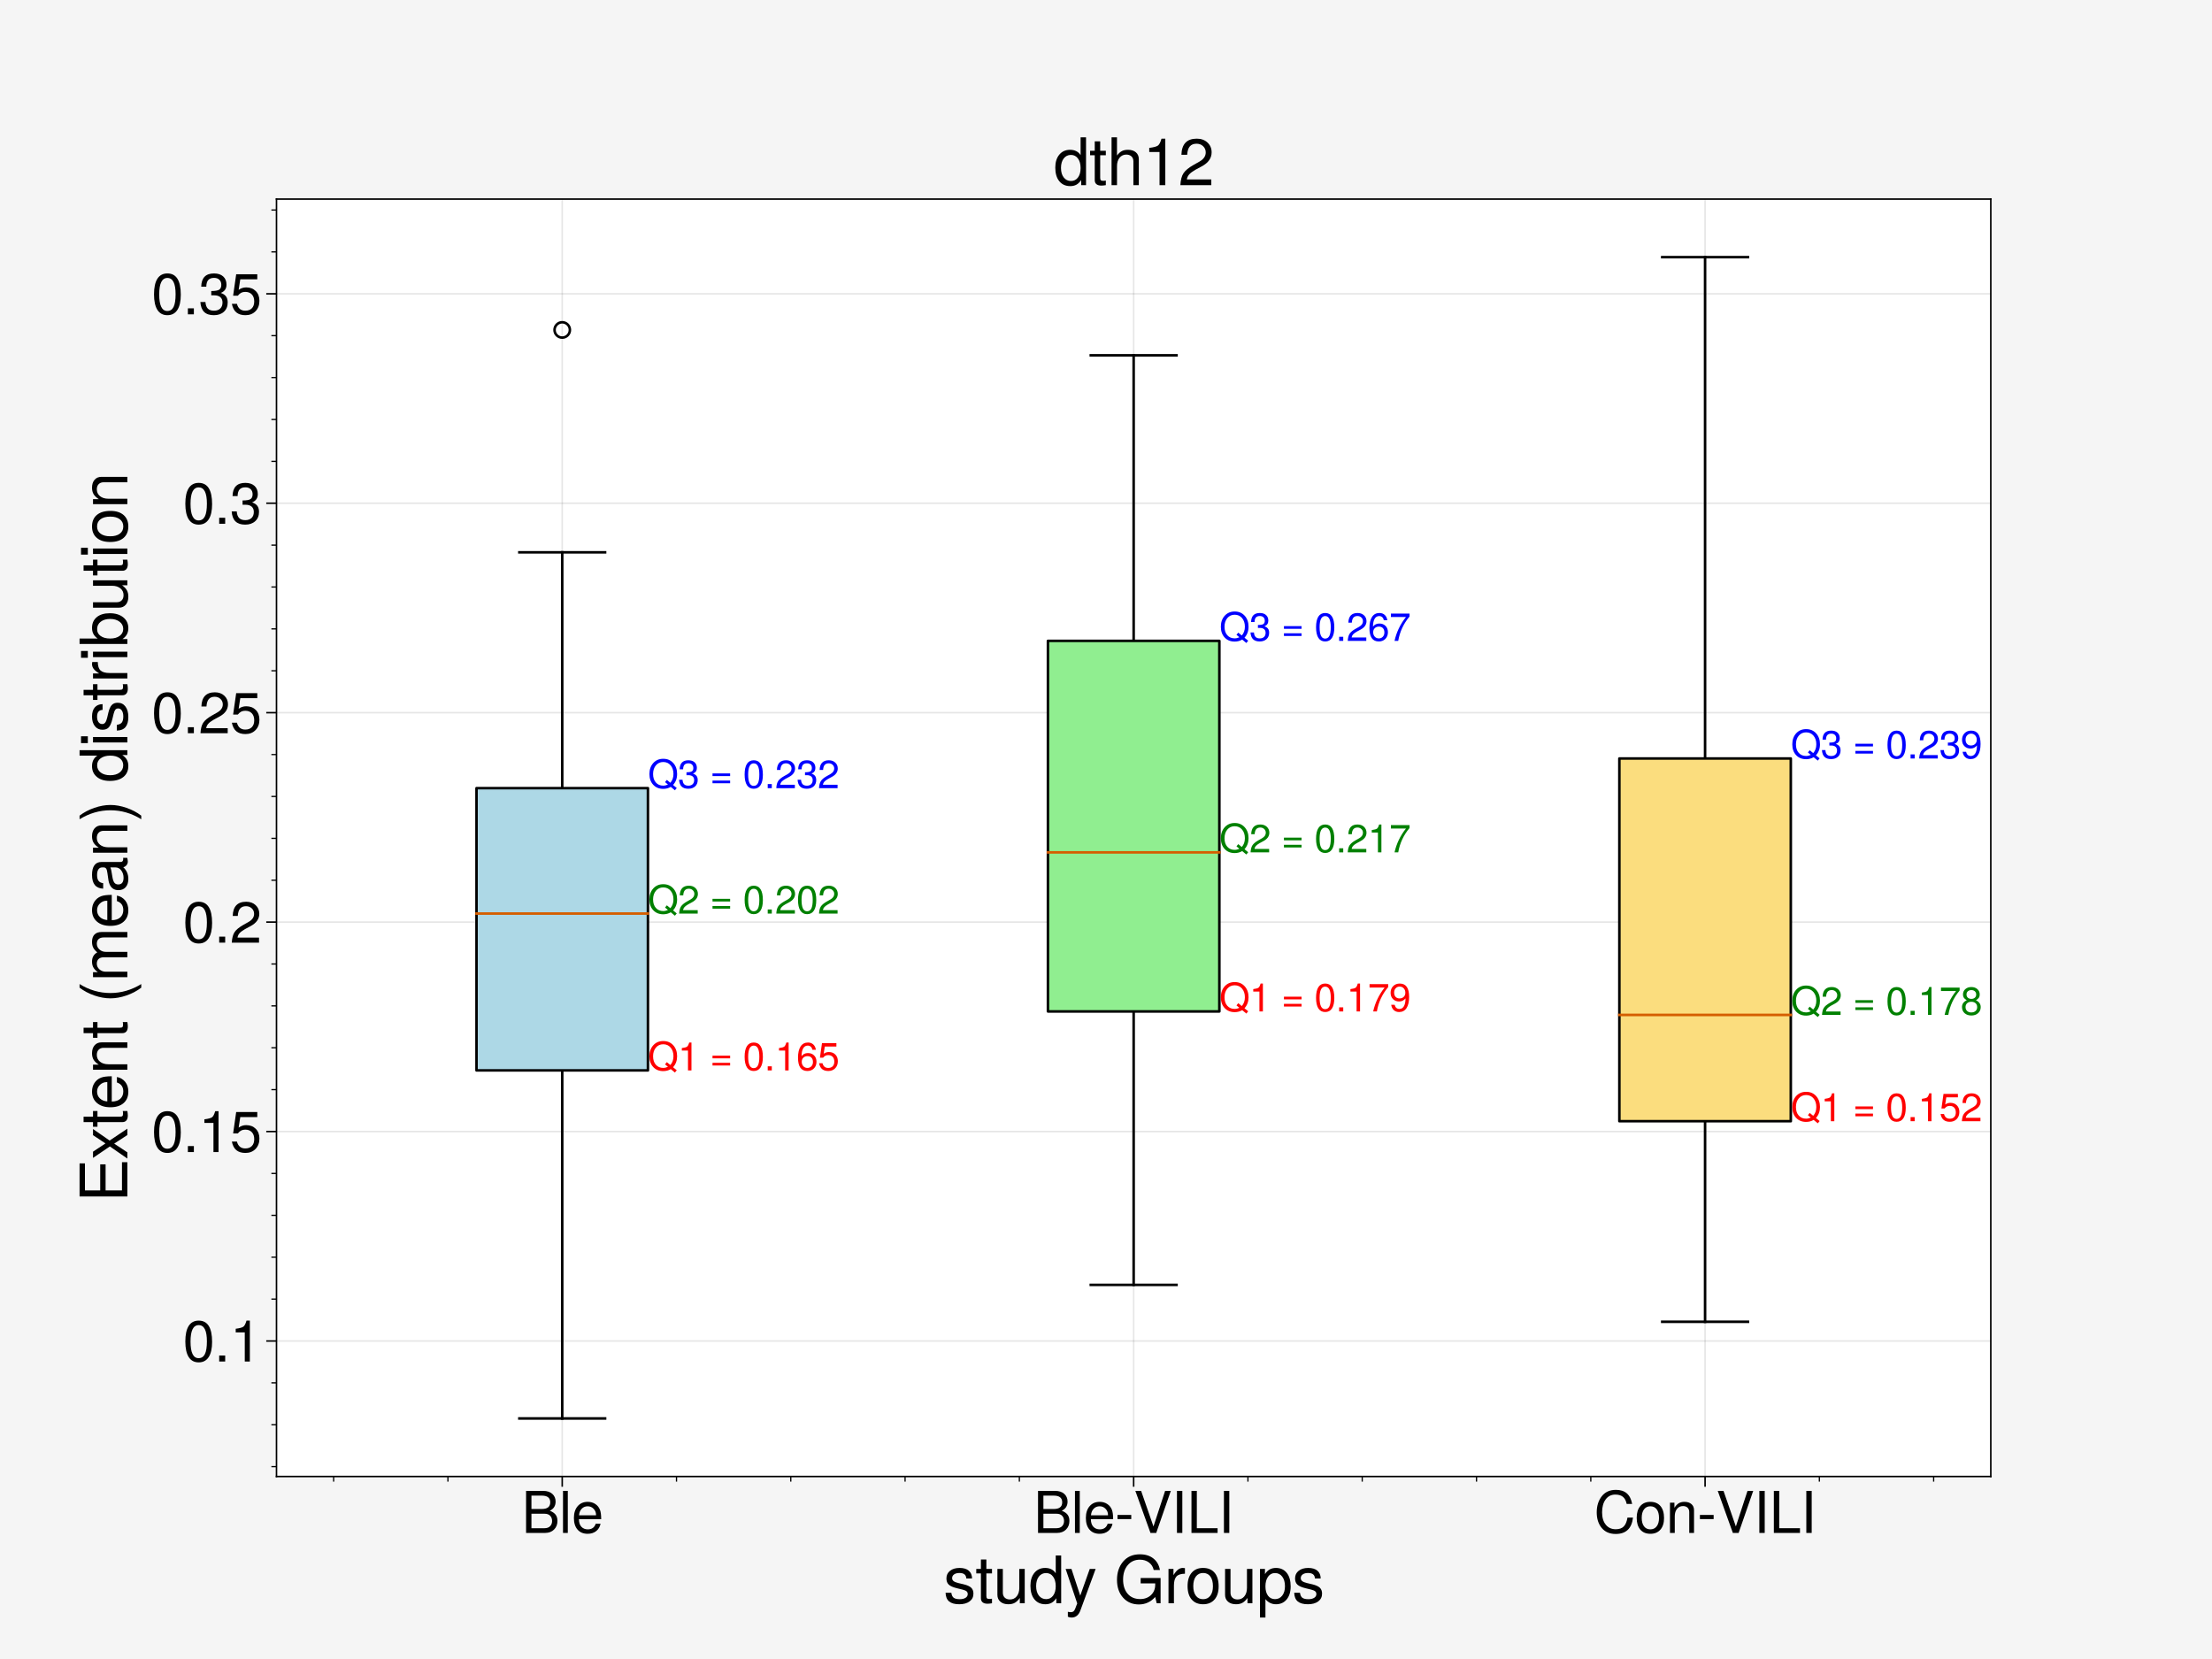 <?xml version="1.0" encoding="utf-8" standalone="no"?>
<!DOCTYPE svg PUBLIC "-//W3C//DTD SVG 1.1//EN"
  "http://www.w3.org/Graphics/SVG/1.1/DTD/svg11.dtd">
<svg height="648pt" version="1.1" viewBox="0 0 864 648" width="864pt" xmlns="http://www.w3.org/2000/svg" xmlns:xlink="http://www.w3.org/1999/xlink">
 <defs>
  <style type="text/css">*{stroke-linecap:butt;stroke-linejoin:round;}</style>
 </defs>
 <g id="figure_1">
  <g id="patch_1">
   <path d="M 0 648 
L 864 648 
L 864 0 
L 0 0 
z
" style="fill:#f5f5f5;"/>
  </g>
  <g id="axes_1">
   <g id="patch_2">
    <path d="M 108 576.72 
L 777.6 576.72 
L 777.6 77.76 
L 108 77.76 
z
" style="fill:#ffffff;"/>
   </g>
   <g id="matplotlib.axis_1">
    <g id="xtick_1">
     <g id="line2d_1">
      <path clip-path="url(#p7f384bb886)" d="M 219.6 576.72 
L 219.6 77.76 
" style="fill:none;stroke:#000000;stroke-linecap:square;stroke-opacity:0.1;stroke-width:0.6;"/>
     </g>
     <g id="line2d_2">
      <defs>
       <path d="M 0 0 
L 0 4 
" id="m1b07708f8f" style="stroke:#000000;stroke-width:0.6;"/>
      </defs>
      <g>
       <use style="stroke:#000000;stroke-width:0.6;" x="219.6" xlink:href="#m1b07708f8f" y="576.72"/>
      </g>
     </g>
     <g id="text_1">
      <!-- Ble -->
      <g transform="translate(203.705 598.759)scale(0.22 -0.22)">
       <defs>
        <path d="M 3987 1331 
Q 3987 749 3609 374 
Q 3232 0 2611 0 
L 506 0 
L 506 4666 
L 2400 4666 
Q 3046 4666 3414 4336 
Q 3782 4006 3782 3482 
Q 3782 2765 3136 2464 
Q 3584 2291 3785 2022 
Q 3987 1754 3987 1331 
z
M 2253 2656 
Q 3187 2656 3187 3398 
Q 3187 4141 2253 4141 
L 1101 4141 
L 1101 2656 
L 2253 2656 
z
M 3392 1325 
Q 3392 1683 3177 1907 
Q 2963 2131 2554 2131 
L 1101 2131 
L 1101 525 
L 2554 525 
Q 2957 525 3174 749 
Q 3392 973 3392 1325 
z
" id="TeXGyreHeros-Regular-42" transform="scale(0.016)"/>
        <path d="M 966 0 
L 435 0 
L 435 4666 
L 966 4666 
L 966 0 
z
" id="TeXGyreHeros-Regular-6c" transform="scale(0.016)"/>
        <path d="M 3283 1523 
L 813 1523 
Q 819 966 1091 681 
Q 1363 397 1798 397 
Q 2470 397 2675 1018 
L 3213 1018 
Q 3110 506 2729 205 
Q 2349 -96 1779 -96 
Q 1069 -96 662 368 
Q 256 832 256 1657 
Q 256 2483 672 2966 
Q 1088 3450 1792 3450 
Q 2266 3450 2627 3213 
Q 2989 2976 3149 2566 
Q 3283 2214 3283 1523 
z
M 2714 1997 
Q 2714 2394 2445 2675 
Q 2176 2957 1786 2957 
Q 1382 2957 1120 2681 
Q 858 2406 826 1958 
L 2707 1958 
L 2714 1997 
z
" id="TeXGyreHeros-Regular-65" transform="scale(0.016)"/>
       </defs>
       <use xlink:href="#TeXGyreHeros-Regular-42"/>
       <use x="66.7" xlink:href="#TeXGyreHeros-Regular-6c"/>
       <use x="88.9" xlink:href="#TeXGyreHeros-Regular-65"/>
      </g>
     </g>
    </g>
    <g id="xtick_2">
     <g id="line2d_3">
      <path clip-path="url(#p7f384bb886)" d="M 442.8 576.72 
L 442.8 77.76 
" style="fill:none;stroke:#000000;stroke-linecap:square;stroke-opacity:0.1;stroke-width:0.6;"/>
     </g>
     <g id="line2d_4">
      <g>
       <use style="stroke:#000000;stroke-width:0.6;" x="442.8" xlink:href="#m1b07708f8f" y="576.72"/>
      </g>
     </g>
     <g id="text_2">
      <!-- Ble-VILI -->
      <g transform="translate(403.674 598.759)scale(0.22 -0.22)">
       <defs>
        <path d="M 1818 1536 
L 294 1536 
L 294 1997 
L 1818 1997 
L 1818 1536 
z
" id="TeXGyreHeros-Regular-2d" transform="scale(0.016)"/>
        <path d="M 4128 4666 
L 2509 0 
L 1869 0 
L 192 4666 
L 832 4666 
L 2202 717 
L 3494 4666 
L 4128 4666 
z
" id="TeXGyreHeros-Regular-56" transform="scale(0.016)"/>
        <path d="M 1235 0 
L 640 0 
L 640 4666 
L 1235 4666 
L 1235 0 
z
" id="TeXGyreHeros-Regular-49" transform="scale(0.016)"/>
        <path d="M 3411 0 
L 512 0 
L 512 4666 
L 1107 4666 
L 1107 525 
L 3411 525 
L 3411 0 
z
" id="TeXGyreHeros-Regular-4c" transform="scale(0.016)"/>
       </defs>
       <use xlink:href="#TeXGyreHeros-Regular-42"/>
       <use x="66.7" xlink:href="#TeXGyreHeros-Regular-6c"/>
       <use x="88.9" xlink:href="#TeXGyreHeros-Regular-65"/>
       <use x="144.5" xlink:href="#TeXGyreHeros-Regular-2d"/>
       <use x="177.8" xlink:href="#TeXGyreHeros-Regular-56"/>
       <use x="244.5" xlink:href="#TeXGyreHeros-Regular-49"/>
       <use x="272.3" xlink:href="#TeXGyreHeros-Regular-4c"/>
       <use x="327.9" xlink:href="#TeXGyreHeros-Regular-49"/>
      </g>
     </g>
    </g>
    <g id="xtick_3">
     <g id="line2d_5">
      <path clip-path="url(#p7f384bb886)" d="M 666 576.72 
L 666 77.76 
" style="fill:none;stroke:#000000;stroke-linecap:square;stroke-opacity:0.1;stroke-width:0.6;"/>
     </g>
     <g id="line2d_6">
      <g>
       <use style="stroke:#000000;stroke-width:0.6;" x="666" xlink:href="#m1b07708f8f" y="576.72"/>
      </g>
     </g>
     <g id="text_3">
      <!-- Con-VILI -->
      <g transform="translate(622.596 598.759)scale(0.22 -0.22)">
       <defs>
        <path d="M 4333 1702 
Q 4122 -115 2413 -115 
Q 1414 -115 860 553 
Q 307 1222 307 2278 
Q 307 3354 864 4067 
Q 1421 4781 2438 4781 
Q 3955 4781 4237 3219 
L 3629 3219 
Q 3520 3757 3216 4006 
Q 2912 4256 2368 4256 
Q 1696 4256 1299 3721 
Q 902 3187 902 2285 
Q 902 1414 1312 912 
Q 1722 410 2419 410 
Q 3002 410 3306 720 
Q 3610 1030 3718 1702 
L 4333 1702 
z
" id="TeXGyreHeros-Regular-43" transform="scale(0.016)"/>
        <path d="M 3264 1651 
Q 3264 826 2861 365 
Q 2458 -96 1747 -96 
Q 1030 -96 630 368 
Q 230 832 230 1677 
Q 230 2515 630 2982 
Q 1030 3450 1741 3450 
Q 2470 3450 2867 2982 
Q 3264 2515 3264 1651 
z
M 2707 1658 
Q 2707 2278 2454 2617 
Q 2202 2957 1747 2957 
Q 1299 2957 1043 2617 
Q 787 2278 787 1677 
Q 787 1069 1043 733 
Q 1299 397 1747 397 
Q 2189 397 2448 733 
Q 2707 1069 2707 1658 
z
" id="TeXGyreHeros-Regular-6f" transform="scale(0.016)"/>
        <path d="M 3117 0 
L 2586 0 
L 2586 2323 
Q 2586 2624 2400 2803 
Q 2214 2982 1894 2982 
Q 1485 2982 1232 2672 
Q 979 2362 979 1850 
L 979 0 
L 448 0 
L 448 3354 
L 941 3354 
L 941 2790 
Q 1165 3142 1424 3296 
Q 1683 3450 2054 3450 
Q 2541 3450 2829 3200 
Q 3117 2950 3117 2534 
L 3117 0 
z
" id="TeXGyreHeros-Regular-6e" transform="scale(0.016)"/>
       </defs>
       <use xlink:href="#TeXGyreHeros-Regular-43"/>
       <use x="72.2" xlink:href="#TeXGyreHeros-Regular-6f"/>
       <use x="127.8" xlink:href="#TeXGyreHeros-Regular-6e"/>
       <use x="183.4" xlink:href="#TeXGyreHeros-Regular-2d"/>
       <use x="216.7" xlink:href="#TeXGyreHeros-Regular-56"/>
       <use x="283.4" xlink:href="#TeXGyreHeros-Regular-49"/>
       <use x="311.2" xlink:href="#TeXGyreHeros-Regular-4c"/>
       <use x="366.8" xlink:href="#TeXGyreHeros-Regular-49"/>
      </g>
     </g>
    </g>
    <g id="xtick_4">
     <g id="line2d_7">
      <defs>
       <path d="M 0 0 
L 0 2 
" id="m1b5795307d" style="stroke:#000000;stroke-width:0.48;"/>
      </defs>
      <g>
       <use style="stroke:#000000;stroke-width:0.48;" x="130.32" xlink:href="#m1b5795307d" y="576.72"/>
      </g>
     </g>
    </g>
    <g id="xtick_5">
     <g id="line2d_8">
      <g>
       <use style="stroke:#000000;stroke-width:0.48;" x="174.96" xlink:href="#m1b5795307d" y="576.72"/>
      </g>
     </g>
    </g>
    <g id="xtick_6">
     <g id="line2d_9">
      <g>
       <use style="stroke:#000000;stroke-width:0.48;" x="264.24" xlink:href="#m1b5795307d" y="576.72"/>
      </g>
     </g>
    </g>
    <g id="xtick_7">
     <g id="line2d_10">
      <g>
       <use style="stroke:#000000;stroke-width:0.48;" x="308.88" xlink:href="#m1b5795307d" y="576.72"/>
      </g>
     </g>
    </g>
    <g id="xtick_8">
     <g id="line2d_11">
      <g>
       <use style="stroke:#000000;stroke-width:0.48;" x="353.52" xlink:href="#m1b5795307d" y="576.72"/>
      </g>
     </g>
    </g>
    <g id="xtick_9">
     <g id="line2d_12">
      <g>
       <use style="stroke:#000000;stroke-width:0.48;" x="398.16" xlink:href="#m1b5795307d" y="576.72"/>
      </g>
     </g>
    </g>
    <g id="xtick_10">
     <g id="line2d_13">
      <g>
       <use style="stroke:#000000;stroke-width:0.48;" x="487.44" xlink:href="#m1b5795307d" y="576.72"/>
      </g>
     </g>
    </g>
    <g id="xtick_11">
     <g id="line2d_14">
      <g>
       <use style="stroke:#000000;stroke-width:0.48;" x="532.08" xlink:href="#m1b5795307d" y="576.72"/>
      </g>
     </g>
    </g>
    <g id="xtick_12">
     <g id="line2d_15">
      <g>
       <use style="stroke:#000000;stroke-width:0.48;" x="576.72" xlink:href="#m1b5795307d" y="576.72"/>
      </g>
     </g>
    </g>
    <g id="xtick_13">
     <g id="line2d_16">
      <g>
       <use style="stroke:#000000;stroke-width:0.48;" x="621.36" xlink:href="#m1b5795307d" y="576.72"/>
      </g>
     </g>
    </g>
    <g id="xtick_14">
     <g id="line2d_17">
      <g>
       <use style="stroke:#000000;stroke-width:0.48;" x="710.64" xlink:href="#m1b5795307d" y="576.72"/>
      </g>
     </g>
    </g>
    <g id="xtick_15">
     <g id="line2d_18">
      <g>
       <use style="stroke:#000000;stroke-width:0.48;" x="755.28" xlink:href="#m1b5795307d" y="576.72"/>
      </g>
     </g>
    </g>
    <g id="text_4">
     <!-- study Groups -->
     <g transform="translate(368.468 626.23)scale(0.25 -0.25)">
      <defs>
       <path d="M 2938 941 
Q 2938 461 2563 182 
Q 2189 -96 1555 -96 
Q 896 -96 566 176 
Q 237 448 218 1024 
L 781 1024 
Q 832 659 1024 528 
Q 1216 397 1600 397 
Q 1952 397 2166 531 
Q 2381 666 2381 896 
Q 2381 1075 2262 1171 
Q 2144 1267 1862 1338 
L 1363 1459 
Q 768 1600 534 1814 
Q 301 2029 301 2426 
Q 301 2893 653 3171 
Q 1005 3450 1587 3450 
Q 2170 3450 2483 3181 
Q 2797 2912 2803 2419 
L 2240 2419 
Q 2221 2957 1568 2957 
Q 1242 2957 1050 2819 
Q 858 2682 858 2451 
Q 858 2272 1005 2160 
Q 1152 2048 1478 1971 
L 1990 1850 
Q 2496 1728 2717 1520 
Q 2938 1312 2938 941 
z
" id="TeXGyreHeros-Regular-73" transform="scale(0.016)"/>
       <path d="M 1626 0 
Q 1376 -45 1190 -45 
Q 877 -45 710 92 
Q 544 230 544 486 
L 544 2918 
L 90 2918 
L 90 3354 
L 544 3354 
L 544 4275 
L 1075 4275 
L 1075 3354 
L 1626 3354 
L 1626 2918 
L 1075 2918 
L 1075 723 
Q 1075 544 1136 483 
Q 1197 422 1370 422 
Q 1530 422 1626 448 
L 1626 0 
z
" id="TeXGyreHeros-Regular-74" transform="scale(0.016)"/>
       <path d="M 3085 0 
L 2605 0 
L 2605 518 
Q 2368 186 2112 45 
Q 1856 -96 1485 -96 
Q 998 -96 707 153 
Q 416 403 416 819 
L 416 3354 
L 947 3354 
L 947 1030 
Q 947 730 1132 550 
Q 1318 371 1638 371 
Q 2054 371 2304 681 
Q 2554 992 2554 1504 
L 2554 3354 
L 3085 3354 
L 3085 0 
z
" id="TeXGyreHeros-Regular-75" transform="scale(0.016)"/>
       <path d="M 3168 0 
L 2694 0 
L 2694 493 
Q 2477 179 2224 41 
Q 1971 -96 1626 -96 
Q 947 -96 556 384 
Q 166 864 166 1709 
Q 166 2509 560 2979 
Q 954 3450 1606 3450 
Q 2298 3450 2637 2931 
L 2637 4666 
L 3168 4666 
L 3168 0 
z
M 2637 1664 
Q 2637 2246 2381 2598 
Q 2125 2950 1696 2950 
Q 1254 2950 988 2604 
Q 723 2259 723 1676 
Q 723 1094 992 748 
Q 1261 403 1702 403 
Q 2125 403 2381 745 
Q 2637 1088 2637 1664 
z
" id="TeXGyreHeros-Regular-64" transform="scale(0.016)"/>
       <path d="M 3059 3354 
L 1568 -704 
Q 1312 -1395 704 -1395 
Q 506 -1395 346 -1312 
L 346 -832 
Q 518 -870 627 -870 
Q 800 -870 893 -796 
Q 986 -723 1056 -544 
L 1261 -13 
L 128 3354 
L 698 3354 
L 1555 742 
L 2483 3354 
L 3059 3354 
z
" id="TeXGyreHeros-Regular-79" transform="scale(0.016)"/>
       <path id="TeXGyreHeros-Regular-20" transform="scale(0.016)"/>
       <path d="M 4538 0 
L 4160 0 
L 4013 614 
Q 3360 -115 2419 -115 
Q 1472 -115 877 547 
Q 282 1210 282 2285 
Q 282 3366 880 4073 
Q 1478 4781 2522 4781 
Q 3322 4781 3834 4374 
Q 4346 3968 4474 3251 
L 3866 3251 
Q 3770 3706 3405 3981 
Q 3040 4256 2515 4256 
Q 1779 4256 1328 3718 
Q 877 3181 877 2317 
Q 877 1453 1321 931 
Q 1766 410 2547 410 
Q 3187 410 3600 800 
Q 4013 1190 4013 1811 
L 4013 1939 
L 2592 1939 
L 2592 2464 
L 4538 2464 
L 4538 0 
z
" id="TeXGyreHeros-Regular-47" transform="scale(0.016)"/>
       <path d="M 2054 2886 
Q 1453 2880 1216 2605 
Q 979 2330 979 1741 
L 979 0 
L 448 0 
L 448 3354 
L 934 3354 
L 934 2746 
Q 1165 3123 1379 3286 
Q 1594 3450 1850 3450 
Q 1920 3450 2054 3430 
L 2054 2886 
z
" id="TeXGyreHeros-Regular-72" transform="scale(0.016)"/>
       <path d="M 3347 1645 
Q 3347 845 2956 374 
Q 2566 -96 1914 -96 
Q 1293 -96 883 403 
L 883 -1395 
L 352 -1395 
L 352 3354 
L 838 3354 
L 838 2848 
Q 1216 3450 1907 3450 
Q 2579 3450 2963 2970 
Q 3347 2490 3347 1645 
z
M 2790 1658 
Q 2790 2253 2524 2601 
Q 2259 2950 1818 2950 
Q 1395 2950 1139 2595 
Q 883 2240 883 1651 
Q 883 1069 1136 736 
Q 1389 403 1818 403 
Q 2253 403 2521 745 
Q 2790 1088 2790 1658 
z
" id="TeXGyreHeros-Regular-70" transform="scale(0.016)"/>
      </defs>
      <use xlink:href="#TeXGyreHeros-Regular-73"/>
      <use x="50" xlink:href="#TeXGyreHeros-Regular-74"/>
      <use x="77.8" xlink:href="#TeXGyreHeros-Regular-75"/>
      <use x="133.4" xlink:href="#TeXGyreHeros-Regular-64"/>
      <use x="189" xlink:href="#TeXGyreHeros-Regular-79"/>
      <use x="239" xlink:href="#TeXGyreHeros-Regular-20"/>
      <use x="266.8" xlink:href="#TeXGyreHeros-Regular-47"/>
      <use x="344.6" xlink:href="#TeXGyreHeros-Regular-72"/>
      <use x="377.9" xlink:href="#TeXGyreHeros-Regular-6f"/>
      <use x="433.5" xlink:href="#TeXGyreHeros-Regular-75"/>
      <use x="489.1" xlink:href="#TeXGyreHeros-Regular-70"/>
      <use x="544.7" xlink:href="#TeXGyreHeros-Regular-73"/>
     </g>
    </g>
   </g>
   <g id="matplotlib.axis_2">
    <g id="ytick_1">
     <g id="line2d_19">
      <path clip-path="url(#p7f384bb886)" d="M 108 523.782 
L 777.6 523.782 
" style="fill:none;stroke:#000000;stroke-linecap:square;stroke-opacity:0.1;stroke-width:0.6;"/>
     </g>
     <g id="line2d_20">
      <defs>
       <path d="M 0 0 
L -4 0 
" id="me3667baad9" style="stroke:#000000;stroke-width:0.6;"/>
      </defs>
      <g>
       <use style="stroke:#000000;stroke-width:0.6;" x="108" xlink:href="#me3667baad9" y="523.782"/>
      </g>
     </g>
     <g id="text_5">
      <!-- 0.1 -->
      <g transform="translate(71.423 531.801)scale(0.22 -0.22)">
       <defs>
        <path d="M 3245 2182 
Q 3245 1069 2864 486 
Q 2483 -96 1760 -96 
Q 1030 -96 652 489 
Q 275 1075 275 2220 
Q 275 3366 649 3952 
Q 1024 4538 1760 4538 
Q 3245 4538 3245 2182 
z
M 2669 2234 
Q 2669 4038 1760 4038 
Q 851 4038 851 2214 
Q 851 371 1747 371 
Q 2221 371 2445 822 
Q 2669 1274 2669 2234 
z
" id="TeXGyreHeros-Regular-30" transform="scale(0.016)"/>
        <path d="M 1222 0 
L 557 0 
L 557 666 
L 1222 666 
L 1222 0 
z
" id="TeXGyreHeros-Regular-2e" transform="scale(0.016)"/>
        <path d="M 2221 0 
L 1658 0 
L 1658 3232 
L 653 3232 
L 653 3635 
Q 1306 3718 1504 3865 
Q 1702 4013 1850 4538 
L 2221 4538 
L 2221 0 
z
" id="TeXGyreHeros-Regular-31" transform="scale(0.016)"/>
       </defs>
       <use xlink:href="#TeXGyreHeros-Regular-30"/>
       <use x="55.6" xlink:href="#TeXGyreHeros-Regular-2e"/>
       <use x="83.4" xlink:href="#TeXGyreHeros-Regular-31"/>
      </g>
     </g>
    </g>
    <g id="ytick_2">
     <g id="line2d_21">
      <path clip-path="url(#p7f384bb886)" d="M 108 441.977 
L 777.6 441.977 
" style="fill:none;stroke:#000000;stroke-linecap:square;stroke-opacity:0.1;stroke-width:0.6;"/>
     </g>
     <g id="line2d_22">
      <g>
       <use style="stroke:#000000;stroke-width:0.6;" x="108" xlink:href="#me3667baad9" y="441.977"/>
      </g>
     </g>
     <g id="text_6">
      <!-- 0.15 -->
      <g transform="translate(59.193 449.996)scale(0.22 -0.22)">
       <defs>
        <path d="M 3283 1504 
Q 3283 787 2851 345 
Q 2419 -96 1728 -96 
Q 1107 -96 732 205 
Q 358 506 224 1165 
L 787 1165 
Q 986 403 1715 403 
Q 2182 403 2444 672 
Q 2707 941 2707 1427 
Q 2707 1926 2441 2208 
Q 2176 2490 1715 2490 
Q 1453 2490 1267 2397 
Q 1082 2304 883 2067 
L 365 2067 
L 704 4442 
L 3046 4442 
L 3046 3885 
L 1158 3885 
L 979 2714 
Q 1357 2989 1818 2989 
Q 2470 2989 2876 2582 
Q 3283 2176 3283 1504 
z
" id="TeXGyreHeros-Regular-35" transform="scale(0.016)"/>
       </defs>
       <use xlink:href="#TeXGyreHeros-Regular-30"/>
       <use x="55.6" xlink:href="#TeXGyreHeros-Regular-2e"/>
       <use x="83.4" xlink:href="#TeXGyreHeros-Regular-31"/>
       <use x="139" xlink:href="#TeXGyreHeros-Regular-35"/>
      </g>
     </g>
    </g>
    <g id="ytick_3">
     <g id="line2d_23">
      <path clip-path="url(#p7f384bb886)" d="M 108 360.172 
L 777.6 360.172 
" style="fill:none;stroke:#000000;stroke-linecap:square;stroke-opacity:0.1;stroke-width:0.6;"/>
     </g>
     <g id="line2d_24">
      <g>
       <use style="stroke:#000000;stroke-width:0.6;" x="108" xlink:href="#me3667baad9" y="360.172"/>
      </g>
     </g>
     <g id="text_7">
      <!-- 0.2 -->
      <g transform="translate(71.423 368.192)scale(0.22 -0.22)">
       <defs>
        <path d="M 3270 3206 
Q 3270 2349 2310 1837 
L 1670 1491 
Q 1254 1248 1075 1043 
Q 896 838 851 557 
L 3238 557 
L 3238 0 
L 218 0 
Q 256 749 518 1155 
Q 781 1562 1491 1965 
L 2080 2298 
Q 2694 2650 2694 3194 
Q 2694 3558 2438 3801 
Q 2182 4045 1798 4045 
Q 1370 4045 1142 3785 
Q 915 3526 883 2963 
L 320 2963 
Q 365 4538 1818 4538 
Q 2458 4538 2864 4160 
Q 3270 3782 3270 3206 
z
" id="TeXGyreHeros-Regular-32" transform="scale(0.016)"/>
       </defs>
       <use xlink:href="#TeXGyreHeros-Regular-30"/>
       <use x="55.6" xlink:href="#TeXGyreHeros-Regular-2e"/>
       <use x="83.4" xlink:href="#TeXGyreHeros-Regular-32"/>
      </g>
     </g>
    </g>
    <g id="ytick_4">
     <g id="line2d_25">
      <path clip-path="url(#p7f384bb886)" d="M 108 278.367 
L 777.6 278.367 
" style="fill:none;stroke:#000000;stroke-linecap:square;stroke-opacity:0.1;stroke-width:0.6;"/>
     </g>
     <g id="line2d_26">
      <g>
       <use style="stroke:#000000;stroke-width:0.6;" x="108" xlink:href="#me3667baad9" y="278.367"/>
      </g>
     </g>
     <g id="text_8">
      <!-- 0.25 -->
      <g transform="translate(59.193 286.387)scale(0.22 -0.22)">
       <use xlink:href="#TeXGyreHeros-Regular-30"/>
       <use x="55.6" xlink:href="#TeXGyreHeros-Regular-2e"/>
       <use x="83.4" xlink:href="#TeXGyreHeros-Regular-32"/>
       <use x="139" xlink:href="#TeXGyreHeros-Regular-35"/>
      </g>
     </g>
    </g>
    <g id="ytick_5">
     <g id="line2d_27">
      <path clip-path="url(#p7f384bb886)" d="M 108 196.562 
L 777.6 196.562 
" style="fill:none;stroke:#000000;stroke-linecap:square;stroke-opacity:0.1;stroke-width:0.6;"/>
     </g>
     <g id="line2d_28">
      <g>
       <use style="stroke:#000000;stroke-width:0.6;" x="108" xlink:href="#me3667baad9" y="196.562"/>
      </g>
     </g>
     <g id="text_9">
      <!-- 0.3 -->
      <g transform="translate(71.423 204.582)scale(0.22 -0.22)">
       <defs>
        <path d="M 3238 1318 
Q 3238 672 2819 288 
Q 2400 -96 1702 -96 
Q 998 -96 627 262 
Q 256 621 205 1370 
L 768 1370 
Q 800 877 1030 640 
Q 1261 403 1722 403 
Q 2163 403 2412 643 
Q 2662 883 2662 1312 
Q 2662 1696 2422 1904 
Q 2182 2112 1722 2112 
L 1414 2112 
L 1414 2586 
Q 2067 2586 2297 2739 
Q 2528 2893 2528 3270 
Q 2528 3629 2313 3837 
Q 2099 4045 1728 4045 
Q 1293 4045 1081 3808 
Q 870 3571 864 3072 
L 301 3072 
Q 333 4538 1722 4538 
Q 2368 4538 2736 4205 
Q 3104 3872 3104 3290 
Q 3104 2624 2470 2374 
Q 2874 2234 3056 1984 
Q 3238 1734 3238 1318 
z
" id="TeXGyreHeros-Regular-33" transform="scale(0.016)"/>
       </defs>
       <use xlink:href="#TeXGyreHeros-Regular-30"/>
       <use x="55.6" xlink:href="#TeXGyreHeros-Regular-2e"/>
       <use x="83.4" xlink:href="#TeXGyreHeros-Regular-33"/>
      </g>
     </g>
    </g>
    <g id="ytick_6">
     <g id="line2d_29">
      <path clip-path="url(#p7f384bb886)" d="M 108 114.757 
L 777.6 114.757 
" style="fill:none;stroke:#000000;stroke-linecap:square;stroke-opacity:0.1;stroke-width:0.6;"/>
     </g>
     <g id="line2d_30">
      <g>
       <use style="stroke:#000000;stroke-width:0.6;" x="108" xlink:href="#me3667baad9" y="114.757"/>
      </g>
     </g>
     <g id="text_10">
      <!-- 0.35 -->
      <g transform="translate(59.193 122.777)scale(0.22 -0.22)">
       <use xlink:href="#TeXGyreHeros-Regular-30"/>
       <use x="55.6" xlink:href="#TeXGyreHeros-Regular-2e"/>
       <use x="83.4" xlink:href="#TeXGyreHeros-Regular-33"/>
       <use x="139" xlink:href="#TeXGyreHeros-Regular-35"/>
      </g>
     </g>
    </g>
    <g id="ytick_7">
     <g id="line2d_31">
      <defs>
       <path d="M 0 0 
L -2 0 
" id="ma1932caa20" style="stroke:#000000;stroke-width:0.48;"/>
      </defs>
      <g>
       <use style="stroke:#000000;stroke-width:0.48;" x="108" xlink:href="#ma1932caa20" y="572.864"/>
      </g>
     </g>
    </g>
    <g id="ytick_8">
     <g id="line2d_32">
      <g>
       <use style="stroke:#000000;stroke-width:0.48;" x="108" xlink:href="#ma1932caa20" y="556.504"/>
      </g>
     </g>
    </g>
    <g id="ytick_9">
     <g id="line2d_33">
      <g>
       <use style="stroke:#000000;stroke-width:0.48;" x="108" xlink:href="#ma1932caa20" y="540.143"/>
      </g>
     </g>
    </g>
    <g id="ytick_10">
     <g id="line2d_34">
      <g>
       <use style="stroke:#000000;stroke-width:0.48;" x="108" xlink:href="#ma1932caa20" y="507.421"/>
      </g>
     </g>
    </g>
    <g id="ytick_11">
     <g id="line2d_35">
      <g>
       <use style="stroke:#000000;stroke-width:0.48;" x="108" xlink:href="#ma1932caa20" y="491.06"/>
      </g>
     </g>
    </g>
    <g id="ytick_12">
     <g id="line2d_36">
      <g>
       <use style="stroke:#000000;stroke-width:0.48;" x="108" xlink:href="#ma1932caa20" y="474.699"/>
      </g>
     </g>
    </g>
    <g id="ytick_13">
     <g id="line2d_37">
      <g>
       <use style="stroke:#000000;stroke-width:0.48;" x="108" xlink:href="#ma1932caa20" y="458.338"/>
      </g>
     </g>
    </g>
    <g id="ytick_14">
     <g id="line2d_38">
      <g>
       <use style="stroke:#000000;stroke-width:0.48;" x="108" xlink:href="#ma1932caa20" y="425.616"/>
      </g>
     </g>
    </g>
    <g id="ytick_15">
     <g id="line2d_39">
      <g>
       <use style="stroke:#000000;stroke-width:0.48;" x="108" xlink:href="#ma1932caa20" y="409.255"/>
      </g>
     </g>
    </g>
    <g id="ytick_16">
     <g id="line2d_40">
      <g>
       <use style="stroke:#000000;stroke-width:0.48;" x="108" xlink:href="#ma1932caa20" y="392.894"/>
      </g>
     </g>
    </g>
    <g id="ytick_17">
     <g id="line2d_41">
      <g>
       <use style="stroke:#000000;stroke-width:0.48;" x="108" xlink:href="#ma1932caa20" y="376.533"/>
      </g>
     </g>
    </g>
    <g id="ytick_18">
     <g id="line2d_42">
      <g>
       <use style="stroke:#000000;stroke-width:0.48;" x="108" xlink:href="#ma1932caa20" y="343.811"/>
      </g>
     </g>
    </g>
    <g id="ytick_19">
     <g id="line2d_43">
      <g>
       <use style="stroke:#000000;stroke-width:0.48;" x="108" xlink:href="#ma1932caa20" y="327.45"/>
      </g>
     </g>
    </g>
    <g id="ytick_20">
     <g id="line2d_44">
      <g>
       <use style="stroke:#000000;stroke-width:0.48;" x="108" xlink:href="#ma1932caa20" y="311.089"/>
      </g>
     </g>
    </g>
    <g id="ytick_21">
     <g id="line2d_45">
      <g>
       <use style="stroke:#000000;stroke-width:0.48;" x="108" xlink:href="#ma1932caa20" y="294.728"/>
      </g>
     </g>
    </g>
    <g id="ytick_22">
     <g id="line2d_46">
      <g>
       <use style="stroke:#000000;stroke-width:0.48;" x="108" xlink:href="#ma1932caa20" y="262.006"/>
      </g>
     </g>
    </g>
    <g id="ytick_23">
     <g id="line2d_47">
      <g>
       <use style="stroke:#000000;stroke-width:0.48;" x="108" xlink:href="#ma1932caa20" y="245.645"/>
      </g>
     </g>
    </g>
    <g id="ytick_24">
     <g id="line2d_48">
      <g>
       <use style="stroke:#000000;stroke-width:0.48;" x="108" xlink:href="#ma1932caa20" y="229.284"/>
      </g>
     </g>
    </g>
    <g id="ytick_25">
     <g id="line2d_49">
      <g>
       <use style="stroke:#000000;stroke-width:0.48;" x="108" xlink:href="#ma1932caa20" y="212.923"/>
      </g>
     </g>
    </g>
    <g id="ytick_26">
     <g id="line2d_50">
      <g>
       <use style="stroke:#000000;stroke-width:0.48;" x="108" xlink:href="#ma1932caa20" y="180.201"/>
      </g>
     </g>
    </g>
    <g id="ytick_27">
     <g id="line2d_51">
      <g>
       <use style="stroke:#000000;stroke-width:0.48;" x="108" xlink:href="#ma1932caa20" y="163.84"/>
      </g>
     </g>
    </g>
    <g id="ytick_28">
     <g id="line2d_52">
      <g>
       <use style="stroke:#000000;stroke-width:0.48;" x="108" xlink:href="#ma1932caa20" y="147.479"/>
      </g>
     </g>
    </g>
    <g id="ytick_29">
     <g id="line2d_53">
      <g>
       <use style="stroke:#000000;stroke-width:0.48;" x="108" xlink:href="#ma1932caa20" y="131.118"/>
      </g>
     </g>
    </g>
    <g id="ytick_30">
     <g id="line2d_54">
      <g>
       <use style="stroke:#000000;stroke-width:0.48;" x="108" xlink:href="#ma1932caa20" y="98.396"/>
      </g>
     </g>
    </g>
    <g id="ytick_31">
     <g id="line2d_55">
      <g>
       <use style="stroke:#000000;stroke-width:0.48;" x="108" xlink:href="#ma1932caa20" y="82.035"/>
      </g>
     </g>
    </g>
    <g id="text_11">
     <!-- Extent (mean) distribution -->
     <g transform="translate(49.744 469.642)rotate(-90)scale(0.25 -0.25)">
      <defs>
       <path d="M 3923 0 
L 576 0 
L 576 4666 
L 3808 4666 
L 3808 4141 
L 1171 4141 
L 1171 2650 
L 3712 2650 
L 3712 2125 
L 1171 2125 
L 1171 525 
L 3923 525 
L 3923 0 
z
" id="TeXGyreHeros-Regular-45" transform="scale(0.016)"/>
       <path d="M 3027 0 
L 2406 0 
L 1568 1286 
L 717 0 
L 109 0 
L 1293 1709 
L 173 3354 
L 781 3354 
L 1587 2138 
L 2394 3354 
L 2995 3354 
L 1869 1734 
L 3027 0 
z
" id="TeXGyreHeros-Regular-78" transform="scale(0.016)"/>
       <path d="M 1862 -1357 
L 1510 -1357 
Q 1030 -730 748 86 
Q 467 902 467 1657 
Q 467 2413 748 3225 
Q 1030 4038 1510 4666 
L 1862 4666 
Q 986 3251 986 1658 
Q 986 70 1862 -1357 
z
" id="TeXGyreHeros-Regular-28" transform="scale(0.016)"/>
       <path d="M 4864 0 
L 4333 0 
L 4333 2310 
Q 4333 2630 4173 2806 
Q 4013 2982 3718 2982 
Q 3392 2982 3158 2726 
Q 2925 2470 2925 2106 
L 2925 0 
L 2394 0 
L 2394 2310 
Q 2394 2630 2230 2806 
Q 2067 2982 1773 2982 
Q 1446 2982 1216 2726 
Q 986 2470 986 2106 
L 986 0 
L 454 0 
L 454 3354 
L 941 3354 
L 941 2880 
Q 1158 3181 1398 3315 
Q 1638 3450 1971 3450 
Q 2592 3450 2874 2938 
Q 3110 3219 3340 3334 
Q 3571 3450 3904 3450 
Q 4371 3450 4617 3210 
Q 4864 2970 4864 2515 
L 4864 0 
z
" id="TeXGyreHeros-Regular-6d" transform="scale(0.016)"/>
       <path d="M 3424 13 
Q 3200 -45 3059 -45 
Q 2861 -45 2707 80 
Q 2554 205 2509 397 
Q 2048 -96 1370 -96 
Q 858 -96 563 160 
Q 269 416 269 870 
Q 269 1498 858 1741 
Q 1018 1805 1197 1840 
Q 1376 1875 1933 1946 
Q 2246 1984 2368 2067 
Q 2490 2150 2490 2317 
L 2490 2458 
Q 2490 2701 2294 2829 
Q 2099 2957 1741 2957 
Q 1370 2957 1178 2813 
Q 986 2669 954 2362 
L 416 2362 
Q 461 3450 1760 3450 
Q 2381 3450 2701 3216 
Q 3021 2982 3021 2534 
L 3021 666 
Q 3021 403 3309 403 
Q 3366 403 3424 416 
L 3424 13 
z
M 2490 1158 
L 2490 1658 
Q 2278 1562 1632 1472 
Q 1197 1408 1011 1277 
Q 826 1146 826 883 
Q 826 371 1485 371 
Q 1888 371 2189 592 
Q 2490 813 2490 1158 
z
" id="TeXGyreHeros-Regular-61" transform="scale(0.016)"/>
       <path d="M 1356 3222 
Q 1638 2406 1638 1651 
Q 1638 896 1356 83 
Q 1075 -730 595 -1357 
L 243 -1357 
Q 1120 58 1120 1651 
Q 1120 3238 243 4666 
L 595 4666 
Q 1075 4038 1356 3222 
z
" id="TeXGyreHeros-Regular-29" transform="scale(0.016)"/>
       <path d="M 979 0 
L 448 0 
L 448 3354 
L 979 3354 
L 979 0 
z
M 1050 3859 
L 384 3859 
L 384 4525 
L 1050 4525 
L 1050 3859 
z
" id="TeXGyreHeros-Regular-69" transform="scale(0.016)"/>
       <path d="M 3347 1715 
Q 3347 896 2947 400 
Q 2547 -96 1888 -96 
Q 1203 -96 826 480 
L 826 0 
L 346 0 
L 346 4666 
L 877 4666 
L 877 2899 
Q 1242 3450 1914 3450 
Q 2579 3450 2963 2989 
Q 3347 2528 3347 1715 
z
M 2790 1683 
Q 2790 2246 2521 2598 
Q 2253 2950 1811 2950 
Q 1389 2970 1133 2618 
Q 877 2266 877 1677 
Q 877 1107 1133 755 
Q 1389 403 1811 403 
Q 2246 403 2518 758 
Q 2790 1114 2790 1683 
z
" id="TeXGyreHeros-Regular-62" transform="scale(0.016)"/>
      </defs>
      <use xlink:href="#TeXGyreHeros-Regular-45"/>
      <use x="66.7" xlink:href="#TeXGyreHeros-Regular-78"/>
      <use x="116.7" xlink:href="#TeXGyreHeros-Regular-74"/>
      <use x="144.5" xlink:href="#TeXGyreHeros-Regular-65"/>
      <use x="200.1" xlink:href="#TeXGyreHeros-Regular-6e"/>
      <use x="255.7" xlink:href="#TeXGyreHeros-Regular-74"/>
      <use x="283.5" xlink:href="#TeXGyreHeros-Regular-20"/>
      <use x="311.3" xlink:href="#TeXGyreHeros-Regular-28"/>
      <use x="344.6" xlink:href="#TeXGyreHeros-Regular-6d"/>
      <use x="427.9" xlink:href="#TeXGyreHeros-Regular-65"/>
      <use x="483.5" xlink:href="#TeXGyreHeros-Regular-61"/>
      <use x="539.1" xlink:href="#TeXGyreHeros-Regular-6e"/>
      <use x="594.7" xlink:href="#TeXGyreHeros-Regular-29"/>
      <use x="628" xlink:href="#TeXGyreHeros-Regular-20"/>
      <use x="655.8" xlink:href="#TeXGyreHeros-Regular-64"/>
      <use x="711.4" xlink:href="#TeXGyreHeros-Regular-69"/>
      <use x="733.6" xlink:href="#TeXGyreHeros-Regular-73"/>
      <use x="783.6" xlink:href="#TeXGyreHeros-Regular-74"/>
      <use x="811.4" xlink:href="#TeXGyreHeros-Regular-72"/>
      <use x="844.7" xlink:href="#TeXGyreHeros-Regular-69"/>
      <use x="866.9" xlink:href="#TeXGyreHeros-Regular-62"/>
      <use x="922.5" xlink:href="#TeXGyreHeros-Regular-75"/>
      <use x="978.1" xlink:href="#TeXGyreHeros-Regular-74"/>
      <use x="1005.9" xlink:href="#TeXGyreHeros-Regular-69"/>
      <use x="1028.1" xlink:href="#TeXGyreHeros-Regular-6f"/>
      <use x="1083.7" xlink:href="#TeXGyreHeros-Regular-6e"/>
     </g>
    </g>
   </g>
   <g id="line2d_56">
    <path clip-path="url(#p7f384bb886)" d="M 219.6 418.099 
L 219.6 554.04 
" style="fill:none;stroke:#000000;stroke-linecap:square;"/>
   </g>
   <g id="line2d_57">
    <path clip-path="url(#p7f384bb886)" d="M 219.6 307.853 
L 219.6 215.733 
" style="fill:none;stroke:#000000;stroke-linecap:square;"/>
   </g>
   <g id="line2d_58">
    <path clip-path="url(#p7f384bb886)" d="M 202.86 554.04 
L 236.34 554.04 
" style="fill:none;stroke:#000000;stroke-linecap:square;"/>
   </g>
   <g id="line2d_59">
    <path clip-path="url(#p7f384bb886)" d="M 202.86 215.733 
L 236.34 215.733 
" style="fill:none;stroke:#000000;stroke-linecap:square;"/>
   </g>
   <g id="line2d_60">
    <defs>
     <path d="M 0 3 
C 0.796 3 1.559 2.684 2.121 2.121 
C 2.684 1.559 3 0.796 3 0 
C 3 -0.796 2.684 -1.559 2.121 -2.121 
C 1.559 -2.684 0.796 -3 0 -3 
C -0.796 -3 -1.559 -2.684 -2.121 -2.121 
C -2.684 -1.559 -3 -0.796 -3 0 
C -3 0.796 -2.684 1.559 -2.121 2.121 
C -1.559 2.684 -0.796 3 0 3 
z
" id="m3d7ffa96c5" style="stroke:#000000;"/>
    </defs>
    <g clip-path="url(#p7f384bb886)">
     <use style="fill-opacity:0;stroke:#000000;" x="219.6" xlink:href="#m3d7ffa96c5" y="128.871"/>
    </g>
   </g>
   <g id="line2d_61">
    <path clip-path="url(#p7f384bb886)" d="M 442.8 395.065 
L 442.8 501.865 
" style="fill:none;stroke:#000000;stroke-linecap:square;"/>
   </g>
   <g id="line2d_62">
    <path clip-path="url(#p7f384bb886)" d="M 442.8 250.324 
L 442.8 138.795 
" style="fill:none;stroke:#000000;stroke-linecap:square;"/>
   </g>
   <g id="line2d_63">
    <path clip-path="url(#p7f384bb886)" d="M 426.06 501.865 
L 459.54 501.865 
" style="fill:none;stroke:#000000;stroke-linecap:square;"/>
   </g>
   <g id="line2d_64">
    <path clip-path="url(#p7f384bb886)" d="M 426.06 138.795 
L 459.54 138.795 
" style="fill:none;stroke:#000000;stroke-linecap:square;"/>
   </g>
   <g id="line2d_65"/>
   <g id="line2d_66">
    <path clip-path="url(#p7f384bb886)" d="M 666 437.933 
L 666 516.283 
" style="fill:none;stroke:#000000;stroke-linecap:square;"/>
   </g>
   <g id="line2d_67">
    <path clip-path="url(#p7f384bb886)" d="M 666 296.266 
L 666 100.44 
" style="fill:none;stroke:#000000;stroke-linecap:square;"/>
   </g>
   <g id="line2d_68">
    <path clip-path="url(#p7f384bb886)" d="M 649.26 516.283 
L 682.74 516.283 
" style="fill:none;stroke:#000000;stroke-linecap:square;"/>
   </g>
   <g id="line2d_69">
    <path clip-path="url(#p7f384bb886)" d="M 649.26 100.44 
L 682.74 100.44 
" style="fill:none;stroke:#000000;stroke-linecap:square;"/>
   </g>
   <g id="line2d_70"/>
   <g id="patch_3">
    <path clip-path="url(#p7f384bb886)" d="M 186.12 418.099 
L 253.08 418.099 
L 253.08 307.853 
L 186.12 307.853 
L 186.12 418.099 
z
" style="fill:#add8e6;stroke:#000000;stroke-linejoin:miter;"/>
   </g>
   <g id="patch_4">
    <path clip-path="url(#p7f384bb886)" d="M 409.32 395.065 
L 476.28 395.065 
L 476.28 250.324 
L 409.32 250.324 
L 409.32 395.065 
z
" style="fill:#90ee90;stroke:#000000;stroke-linejoin:miter;"/>
   </g>
   <g id="patch_5">
    <path clip-path="url(#p7f384bb886)" d="M 632.52 437.933 
L 699.48 437.933 
L 699.48 296.266 
L 632.52 296.266 
L 632.52 437.933 
z
" style="fill:#fbdd7e;stroke:#000000;stroke-linejoin:miter;"/>
   </g>
   <g id="line2d_71">
    <path clip-path="url(#p7f384bb886)" d="M 186.12 356.839 
L 253.08 356.839 
" style="fill:none;stroke:#d55e00;stroke-linecap:square;"/>
   </g>
   <g id="line2d_72">
    <path clip-path="url(#p7f384bb886)" d="M 409.32 332.937 
L 476.28 332.937 
" style="fill:none;stroke:#d55e00;stroke-linecap:square;"/>
   </g>
   <g id="line2d_73">
    <path clip-path="url(#p7f384bb886)" d="M 632.52 396.423 
L 699.48 396.423 
" style="fill:none;stroke:#d55e00;stroke-linecap:square;"/>
   </g>
   <g id="patch_6">
    <path d="M 108 576.72 
L 108 77.76 
" style="fill:none;stroke:#000000;stroke-linecap:square;stroke-linejoin:miter;stroke-width:0.6;"/>
   </g>
   <g id="patch_7">
    <path d="M 777.6 576.72 
L 777.6 77.76 
" style="fill:none;stroke:#000000;stroke-linecap:square;stroke-linejoin:miter;stroke-width:0.6;"/>
   </g>
   <g id="patch_8">
    <path d="M 108 576.72 
L 777.6 576.72 
" style="fill:none;stroke:#000000;stroke-linecap:square;stroke-linejoin:miter;stroke-width:0.6;"/>
   </g>
   <g id="patch_9">
    <path d="M 108 77.76 
L 777.6 77.76 
" style="fill:none;stroke:#000000;stroke-linecap:square;stroke-linejoin:miter;stroke-width:0.6;"/>
   </g>
   <g id="text_12">
    <!-- Q1 = 0.165 -->
    <g style="fill:#ff0000;" transform="translate(253.08 418.099)scale(0.15 -0.15)">
     <defs>
      <path d="M 4749 2310 
Q 4749 1242 4090 518 
L 4691 26 
L 4390 -346 
L 3718 211 
Q 3168 -115 2496 -115 
Q 1485 -115 864 547 
Q 243 1210 243 2298 
Q 243 3398 867 4089 
Q 1491 4781 2496 4781 
Q 3501 4781 4125 4089 
Q 4749 3398 4749 2310 
z
M 4154 2304 
Q 4154 3168 3696 3712 
Q 3238 4256 2496 4256 
Q 1754 4256 1296 3712 
Q 838 3168 838 2298 
Q 838 1434 1289 922 
Q 1741 410 2490 410 
Q 2874 410 3258 589 
L 2784 986 
L 3078 1344 
L 3648 877 
Q 4154 1446 4154 2304 
z
" id="TeXGyreHeros-Regular-51" transform="scale(0.016)"/>
      <path d="M 3302 1965 
L 435 1965 
L 435 2400 
L 3302 2400 
L 3302 1965 
z
M 3302 800 
L 435 800 
L 435 1235 
L 3302 1235 
L 3302 800 
z
" id="TeXGyreHeros-Regular-3d" transform="scale(0.016)"/>
      <path d="M 3283 1408 
Q 3283 742 2867 323 
Q 2451 -96 1798 -96 
Q 275 -96 275 2067 
Q 275 3258 694 3898 
Q 1114 4538 1901 4538 
Q 2419 4538 2761 4224 
Q 3104 3910 3187 3354 
L 2624 3354 
Q 2554 3680 2355 3859 
Q 2157 4038 1862 4038 
Q 1376 4038 1117 3593 
Q 858 3149 851 2317 
Q 1222 2822 1894 2822 
Q 2509 2822 2896 2432 
Q 3283 2042 3283 1408 
z
M 2707 1363 
Q 2707 1818 2470 2070 
Q 2234 2323 1824 2323 
Q 1402 2323 1142 2070 
Q 883 1818 883 1395 
Q 883 960 1145 681 
Q 1408 403 1805 403 
Q 2195 403 2451 672 
Q 2707 941 2707 1363 
z
" id="TeXGyreHeros-Regular-36" transform="scale(0.016)"/>
     </defs>
     <use xlink:href="#TeXGyreHeros-Regular-51"/>
     <use x="77.8" xlink:href="#TeXGyreHeros-Regular-31"/>
     <use x="133.4" xlink:href="#TeXGyreHeros-Regular-20"/>
     <use x="161.2" xlink:href="#TeXGyreHeros-Regular-3d"/>
     <use x="219.6" xlink:href="#TeXGyreHeros-Regular-20"/>
     <use x="247.4" xlink:href="#TeXGyreHeros-Regular-30"/>
     <use x="303" xlink:href="#TeXGyreHeros-Regular-2e"/>
     <use x="330.8" xlink:href="#TeXGyreHeros-Regular-31"/>
     <use x="386.4" xlink:href="#TeXGyreHeros-Regular-36"/>
     <use x="442" xlink:href="#TeXGyreHeros-Regular-35"/>
    </g>
   </g>
   <g id="text_13">
    <!-- Q2 = 0.202 -->
    <g style="fill:#008000;" transform="translate(253.08 356.839)scale(0.15 -0.15)">
     <use xlink:href="#TeXGyreHeros-Regular-51"/>
     <use x="77.8" xlink:href="#TeXGyreHeros-Regular-32"/>
     <use x="133.4" xlink:href="#TeXGyreHeros-Regular-20"/>
     <use x="161.2" xlink:href="#TeXGyreHeros-Regular-3d"/>
     <use x="219.6" xlink:href="#TeXGyreHeros-Regular-20"/>
     <use x="247.4" xlink:href="#TeXGyreHeros-Regular-30"/>
     <use x="303" xlink:href="#TeXGyreHeros-Regular-2e"/>
     <use x="330.8" xlink:href="#TeXGyreHeros-Regular-32"/>
     <use x="386.4" xlink:href="#TeXGyreHeros-Regular-30"/>
     <use x="442" xlink:href="#TeXGyreHeros-Regular-32"/>
    </g>
   </g>
   <g id="text_14">
    <!-- Q3 = 0.232 -->
    <g style="fill:#0000ff;" transform="translate(253.08 307.853)scale(0.15 -0.15)">
     <use xlink:href="#TeXGyreHeros-Regular-51"/>
     <use x="77.8" xlink:href="#TeXGyreHeros-Regular-33"/>
     <use x="133.4" xlink:href="#TeXGyreHeros-Regular-20"/>
     <use x="161.2" xlink:href="#TeXGyreHeros-Regular-3d"/>
     <use x="219.6" xlink:href="#TeXGyreHeros-Regular-20"/>
     <use x="247.4" xlink:href="#TeXGyreHeros-Regular-30"/>
     <use x="303" xlink:href="#TeXGyreHeros-Regular-2e"/>
     <use x="330.8" xlink:href="#TeXGyreHeros-Regular-32"/>
     <use x="386.4" xlink:href="#TeXGyreHeros-Regular-33"/>
     <use x="442" xlink:href="#TeXGyreHeros-Regular-32"/>
    </g>
   </g>
   <g id="text_15">
    <!-- Q1 = 0.179 -->
    <g style="fill:#ff0000;" transform="translate(476.28 395.065)scale(0.15 -0.15)">
     <defs>
      <path d="M 3328 3968 
Q 1862 2227 1485 0 
L 883 0 
Q 1363 2144 2746 3885 
L 294 3885 
L 294 4442 
L 3328 4442 
L 3328 3968 
z
" id="TeXGyreHeros-Regular-37" transform="scale(0.016)"/>
      <path d="M 3258 2374 
Q 3258 1190 2838 547 
Q 2419 -96 1626 -96 
Q 1107 -96 764 217 
Q 422 531 339 1088 
L 902 1088 
Q 973 762 1171 582 
Q 1370 403 1664 403 
Q 2150 403 2409 848 
Q 2669 1293 2675 2125 
Q 2253 1619 1638 1619 
Q 1024 1619 633 2009 
Q 243 2400 243 3034 
Q 243 3699 659 4118 
Q 1075 4538 1728 4538 
Q 3258 4538 3258 2374 
z
M 2643 3046 
Q 2643 3482 2380 3763 
Q 2118 4045 1722 4045 
Q 1331 4045 1075 3776 
Q 819 3507 819 3078 
Q 819 2624 1056 2371 
Q 1293 2118 1702 2118 
Q 2118 2118 2380 2374 
Q 2643 2630 2643 3046 
z
" id="TeXGyreHeros-Regular-39" transform="scale(0.016)"/>
     </defs>
     <use xlink:href="#TeXGyreHeros-Regular-51"/>
     <use x="77.8" xlink:href="#TeXGyreHeros-Regular-31"/>
     <use x="133.4" xlink:href="#TeXGyreHeros-Regular-20"/>
     <use x="161.2" xlink:href="#TeXGyreHeros-Regular-3d"/>
     <use x="219.6" xlink:href="#TeXGyreHeros-Regular-20"/>
     <use x="247.4" xlink:href="#TeXGyreHeros-Regular-30"/>
     <use x="303" xlink:href="#TeXGyreHeros-Regular-2e"/>
     <use x="330.8" xlink:href="#TeXGyreHeros-Regular-31"/>
     <use x="386.4" xlink:href="#TeXGyreHeros-Regular-37"/>
     <use x="442" xlink:href="#TeXGyreHeros-Regular-39"/>
    </g>
   </g>
   <g id="text_16">
    <!-- Q2 = 0.217 -->
    <g style="fill:#008000;" transform="translate(476.28 332.937)scale(0.15 -0.15)">
     <use xlink:href="#TeXGyreHeros-Regular-51"/>
     <use x="77.8" xlink:href="#TeXGyreHeros-Regular-32"/>
     <use x="133.4" xlink:href="#TeXGyreHeros-Regular-20"/>
     <use x="161.2" xlink:href="#TeXGyreHeros-Regular-3d"/>
     <use x="219.6" xlink:href="#TeXGyreHeros-Regular-20"/>
     <use x="247.4" xlink:href="#TeXGyreHeros-Regular-30"/>
     <use x="303" xlink:href="#TeXGyreHeros-Regular-2e"/>
     <use x="330.8" xlink:href="#TeXGyreHeros-Regular-32"/>
     <use x="386.4" xlink:href="#TeXGyreHeros-Regular-31"/>
     <use x="442" xlink:href="#TeXGyreHeros-Regular-37"/>
    </g>
   </g>
   <g id="text_17">
    <!-- Q3 = 0.267 -->
    <g style="fill:#0000ff;" transform="translate(476.28 250.324)scale(0.15 -0.15)">
     <use xlink:href="#TeXGyreHeros-Regular-51"/>
     <use x="77.8" xlink:href="#TeXGyreHeros-Regular-33"/>
     <use x="133.4" xlink:href="#TeXGyreHeros-Regular-20"/>
     <use x="161.2" xlink:href="#TeXGyreHeros-Regular-3d"/>
     <use x="219.6" xlink:href="#TeXGyreHeros-Regular-20"/>
     <use x="247.4" xlink:href="#TeXGyreHeros-Regular-30"/>
     <use x="303" xlink:href="#TeXGyreHeros-Regular-2e"/>
     <use x="330.8" xlink:href="#TeXGyreHeros-Regular-32"/>
     <use x="386.4" xlink:href="#TeXGyreHeros-Regular-36"/>
     <use x="442" xlink:href="#TeXGyreHeros-Regular-37"/>
    </g>
   </g>
   <g id="text_18">
    <!-- Q1 = 0.152 -->
    <g style="fill:#ff0000;" transform="translate(699.48 437.933)scale(0.15 -0.15)">
     <use xlink:href="#TeXGyreHeros-Regular-51"/>
     <use x="77.8" xlink:href="#TeXGyreHeros-Regular-31"/>
     <use x="133.4" xlink:href="#TeXGyreHeros-Regular-20"/>
     <use x="161.2" xlink:href="#TeXGyreHeros-Regular-3d"/>
     <use x="219.6" xlink:href="#TeXGyreHeros-Regular-20"/>
     <use x="247.4" xlink:href="#TeXGyreHeros-Regular-30"/>
     <use x="303" xlink:href="#TeXGyreHeros-Regular-2e"/>
     <use x="330.8" xlink:href="#TeXGyreHeros-Regular-31"/>
     <use x="386.4" xlink:href="#TeXGyreHeros-Regular-35"/>
     <use x="442" xlink:href="#TeXGyreHeros-Regular-32"/>
    </g>
   </g>
   <g id="text_19">
    <!-- Q2 = 0.178 -->
    <g style="fill:#008000;" transform="translate(699.48 396.423)scale(0.15 -0.15)">
     <defs>
      <path d="M 3283 1280 
Q 3283 666 2857 285 
Q 2432 -96 1760 -96 
Q 1082 -96 659 285 
Q 237 666 237 1286 
Q 237 2016 1011 2387 
Q 666 2605 531 2809 
Q 397 3014 397 3328 
Q 397 3859 777 4198 
Q 1158 4538 1760 4538 
Q 2362 4538 2742 4198 
Q 3123 3859 3123 3328 
Q 3123 3008 2988 2803 
Q 2854 2598 2502 2387 
Q 3283 2016 3283 1280 
z
M 2547 3315 
Q 2547 3648 2332 3843 
Q 2118 4038 1760 4038 
Q 1402 4038 1187 3843 
Q 973 3648 973 3322 
Q 973 3002 1187 2806 
Q 1402 2611 1760 2611 
Q 2112 2611 2329 2803 
Q 2547 2995 2547 3315 
z
M 2707 1274 
Q 2707 1670 2448 1904 
Q 2189 2138 1760 2138 
Q 1331 2138 1072 1904 
Q 813 1670 813 1273 
Q 813 877 1072 640 
Q 1331 403 1747 403 
Q 2182 403 2444 636 
Q 2707 870 2707 1274 
z
" id="TeXGyreHeros-Regular-38" transform="scale(0.016)"/>
     </defs>
     <use xlink:href="#TeXGyreHeros-Regular-51"/>
     <use x="77.8" xlink:href="#TeXGyreHeros-Regular-32"/>
     <use x="133.4" xlink:href="#TeXGyreHeros-Regular-20"/>
     <use x="161.2" xlink:href="#TeXGyreHeros-Regular-3d"/>
     <use x="219.6" xlink:href="#TeXGyreHeros-Regular-20"/>
     <use x="247.4" xlink:href="#TeXGyreHeros-Regular-30"/>
     <use x="303" xlink:href="#TeXGyreHeros-Regular-2e"/>
     <use x="330.8" xlink:href="#TeXGyreHeros-Regular-31"/>
     <use x="386.4" xlink:href="#TeXGyreHeros-Regular-37"/>
     <use x="442" xlink:href="#TeXGyreHeros-Regular-38"/>
    </g>
   </g>
   <g id="text_20">
    <!-- Q3 = 0.239 -->
    <g style="fill:#0000ff;" transform="translate(699.48 296.266)scale(0.15 -0.15)">
     <use xlink:href="#TeXGyreHeros-Regular-51"/>
     <use x="77.8" xlink:href="#TeXGyreHeros-Regular-33"/>
     <use x="133.4" xlink:href="#TeXGyreHeros-Regular-20"/>
     <use x="161.2" xlink:href="#TeXGyreHeros-Regular-3d"/>
     <use x="219.6" xlink:href="#TeXGyreHeros-Regular-20"/>
     <use x="247.4" xlink:href="#TeXGyreHeros-Regular-30"/>
     <use x="303" xlink:href="#TeXGyreHeros-Regular-2e"/>
     <use x="330.8" xlink:href="#TeXGyreHeros-Regular-32"/>
     <use x="386.4" xlink:href="#TeXGyreHeros-Regular-33"/>
     <use x="442" xlink:href="#TeXGyreHeros-Regular-39"/>
    </g>
   </g>
   <g id="text_21">
    <!-- dth12 -->
    <g transform="translate(411.529 72.311)scale(0.25 -0.25)">
     <defs>
      <path d="M 3110 0 
L 2579 0 
L 2579 2323 
Q 2579 2643 2384 2812 
Q 2189 2982 1888 2982 
Q 1478 2982 1228 2672 
Q 979 2362 979 1850 
L 979 0 
L 448 0 
L 448 4666 
L 979 4666 
L 979 2893 
Q 1216 3200 1456 3325 
Q 1696 3450 2054 3450 
Q 2541 3450 2825 3203 
Q 3110 2957 3110 2534 
L 3110 0 
z
" id="TeXGyreHeros-Regular-68" transform="scale(0.016)"/>
     </defs>
     <use xlink:href="#TeXGyreHeros-Regular-64"/>
     <use x="55.6" xlink:href="#TeXGyreHeros-Regular-74"/>
     <use x="83.4" xlink:href="#TeXGyreHeros-Regular-68"/>
     <use x="139" xlink:href="#TeXGyreHeros-Regular-31"/>
     <use x="194.6" xlink:href="#TeXGyreHeros-Regular-32"/>
    </g>
   </g>
  </g>
 </g>
 <defs>
  <clipPath id="p7f384bb886">
   <rect height="498.96" width="669.6" x="108" y="77.76"/>
  </clipPath>
 </defs>
</svg>
